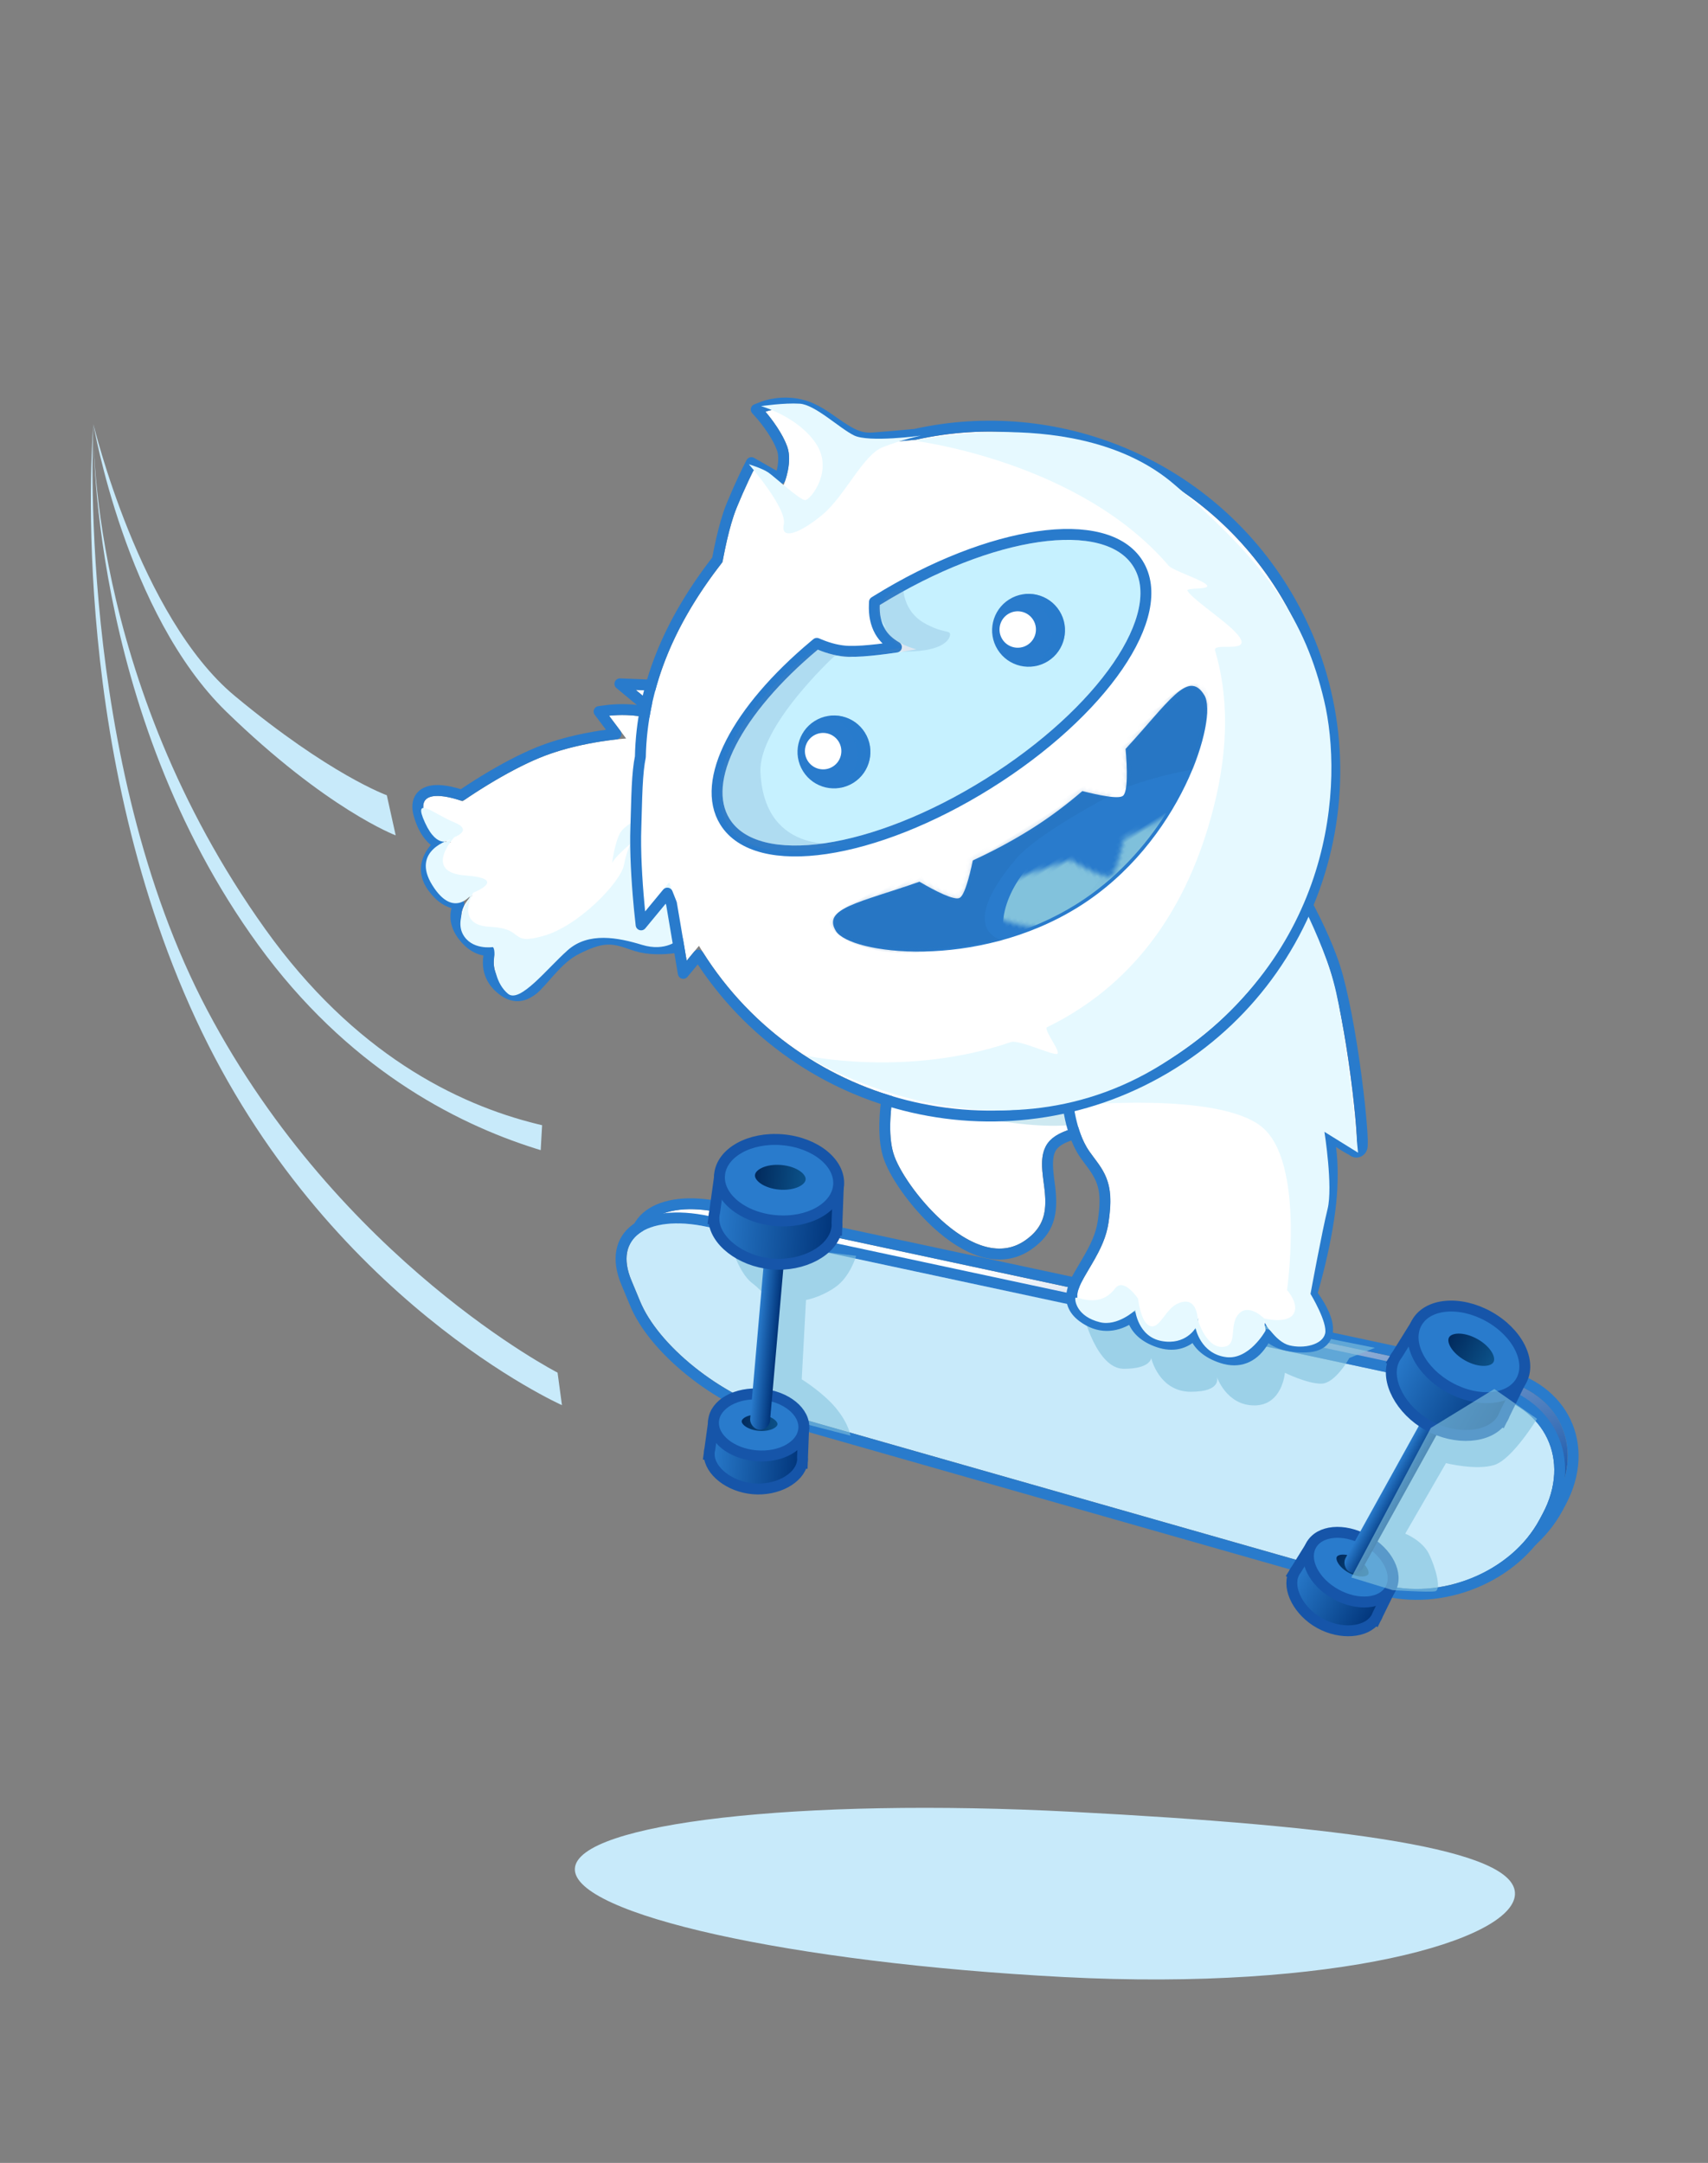 <svg xmlns="http://www.w3.org/2000/svg" width="376" height="476" viewBox="0 0 376 476" xmlns:xlink="http://www.w3.org/1999/xlink">
  <rect x="0" y="0" width="376" height="476" fill="#808080" stroke="none"/>
  <defs>
    <path id="a" d="M8.109,0.3 C8.109,0.3 -0.146,12.97 0.311,20.905 C0.769,28.839 9.759,51.175 22.519,46.958 C35.278,42.741 24.54,26.51 39.492,26.51 C54.444,26.51 56.087,37.801 70.833,35.536 C82.563,33.735 83.699,27.234 83.699,20.905 C83.699,14.575 85.466,1.643 85.466,1.643 L8.109,0.3 Z"/>
    <path id="b" d="M29.622,-1.44950718e-13 C29.622,-1.44950718e-13 24.276,5.336 18.279,13.049 C12.282,20.762 4.1,32.778 4.1,32.778 L13.741,29.578 C13.741,29.578 11.371,32.815 9.204,35.444 C7.037,38.072 5.801,40.776 5.801,40.776 L12.04,40.242 C12.04,40.242 7.59,48.448 5.801,57.305 C4.012,66.161 4.667,78.099 4.667,78.099 C4.667,78.099 -4.1,84.73 2.398,86.63 C8.896,88.531 10.906,85.031 10.906,85.031 C10.906,85.031 10.657,92.946 17.145,92.495 C23.632,92.045 23.384,87.164 23.384,87.164 C23.384,87.164 23.874,92.997 29.622,92.495 C35.371,91.994 35.294,87.697 35.294,87.697 C35.294,87.697 38.409,93.894 44.369,91.429 C50.329,88.964 43.57,82.152 44.369,73.834 C45.167,65.515 47.886,64.419 51.175,61.57 C54.464,58.721 56.279,53.572 56.279,53.572 L29.622,-1.44950718e-13 Z"/>
    <linearGradient id="c" x1="35.905%" x2="102.257%" y1="8.573%" y2="34.625%">
      <stop stop-color="#FFFFFF" offset="0%"/>
      <stop stop-color="#1655A9" offset="100%"/>
    </linearGradient>
    <path id="d" d="M4.684,21.809 C-1.533,13.584 4.389,6.699 17.919,6.246 L193.055,0.389 C206.582,-0.063 214.923,10.112 211.685,23.012 L211.331,24.415 C208.093,37.185 194.504,47.086 180.978,46.634 L43.267,42.028 C29.741,41.576 13.738,34.153 7.519,25.628 L4.684,21.809 Z"/>
    <path id="e" d="M2.575,25.551 C-3.643,17.326 2.279,10.441 15.809,9.988 L190.946,4.131 C204.472,3.679 212.813,13.854 209.575,26.754 L209.221,28.157 C205.984,40.927 192.395,50.828 178.868,50.376 L41.158,45.77 C27.632,45.318 11.628,37.895 5.41,29.37 L2.575,25.551 Z"/>
    <linearGradient id="f" x1="0%" y1="50%" y2="50%">
      <stop stop-color="#297BCC" offset="0%"/>
      <stop stop-color="#003378" offset="100%"/>
    </linearGradient>
    <linearGradient id="g" x1="100%" x2="0%" y1="50%" y2="50%">
      <stop stop-color="#0D578F" offset="0%"/>
      <stop stop-color="#002557" offset="100%"/>
    </linearGradient>
    <path id="h" d="M30.879,1.32597345e-12 C30.879,1.32597345e-12 43.202,11.623 48.666,21.505 C55.996,34.76 64.097,58.137 62.539,55.946 C60.138,55.619 55.998,53.461 53.57,53.59 C53.57,53.59 56.4,56.121 58.473,66.38 C60.546,76.64 59.787,90.468 59.787,90.468 C59.787,90.468 69.943,98.149 62.415,100.351 C54.888,102.552 52.56,98.498 52.56,98.498 C52.56,98.498 52.848,107.667 45.333,107.145 C37.818,106.623 38.106,100.968 38.106,100.968 C38.106,100.968 37.538,107.726 30.879,107.145 C24.22,106.564 24.309,101.586 24.309,101.586 C24.309,101.586 20.701,108.765 13.797,105.909 C6.893,103.054 14.722,95.163 13.797,85.527 C12.872,75.891 9.723,74.621 5.913,71.321 C2.103,68.022 -6.17745854e-12,62.057 -6.17745854e-12,62.057 L30.879,1.32597345e-12 Z"/>
    <path id="i" d="M55.17,24.608 C56.579,23.1 60.612,18.671 64.189,16.101 C68.506,13 71.711,11.087 71.711,11.087 L75.221,17.606 C75.221,17.606 79.89,14.493 80.737,10.586 C81.585,6.679 80.737,1.56 80.737,1.56 C80.737,1.56 85.754,2.503 88.761,7.076 C91.768,11.649 92.057,17.365 97.286,20.113 C99.833,21.451 102.992,23.052 105.563,24.342 C134.614,34.584 155.457,62.289 155.457,94.823 C155.457,136.057 121.976,169.533 80.737,169.533 C39.498,169.533 6.018,136.057 6.018,94.823 C6.018,94.375 6.022,93.928 6.03,93.482 L2.006,94.823 L6.998,82.7 C7.249,81.169 7.546,79.653 7.888,78.155 L-2.77111667e-13,80.783 C-2.77111667e-13,80.783 4.71,71.083 9.027,64.738 C11.517,61.077 15.309,54.96 18.07,52.137 C26.84,38.666 39.835,30.198 55.17,24.608 Z"/>
    <path id="j" d="M54.543,1.04 C83.2,1.173 106.371,11.155 106.371,23.431 C106.371,35.789 82.889,45.823 53.966,45.823 C25.044,45.823 1.562,35.789 1.562,23.431 C1.562,13.489 16.759,5.051 37.76,2.132 C38.858,3.672 40.512,5.601 42.683,7.056 C46.938,9.906 56.223,13.574 56.223,13.574 C56.223,13.574 52.564,9.986 52.713,6.053 C52.788,4.072 53.678,2.306 54.543,1.04 Z"/>
    <path id="k" d="M75.312,4.548 C88.792,0.871 96.374,-3.114 96.283,3.721 C96.204,9.67 74.712,28.541 48.142,28.541 C21.572,28.541 -0.069,10.673 0,4.724 C0.068,-1.14 7.724,2.228 21.352,5.291 C23.206,8.867 25.663,12.923 26.968,12.997 C28.201,13.067 31.282,10.156 33.795,7.534 C38.204,8.11 42.996,8.484 48.142,8.484 C53.219,8.484 57.959,8.046 62.33,7.369 C64.871,10.032 68.057,13.068 69.316,12.997 C70.713,12.918 73.428,8.279 75.312,4.548 Z"/>
    <path id="m" d="M0,11.812 C2.618,5.033 12.204,0 23.615,0 C32.599,0 40.452,3.12 44.664,7.756 C36.896,11.504 27.467,14.27 17.294,14.27 C11.203,14.27 5.371,13.331 0,11.812 Z"/>
  </defs>
  <g fill="none" fill-rule="evenodd">
    <rect width="376" height="476"/>
    <g transform="translate(20 35)">
      <path fill="#C8EAFA" d="M215.077,399.844 C275.091,399.844 313.376,386.569 313.376,376.514 C313.376,366.46 275.091,363.433 215.077,363.433 C155.063,363.433 106.412,371.584 106.412,381.638 C106.412,391.693 155.063,399.844 215.077,399.844 Z" transform="rotate(3 209.894 381.638)"/>
      <g transform="rotate(-17 243.291 -94.437)">
        <g transform="translate(87.71 165.47)">
          <g stroke-linecap="round" stroke-linejoin="round">
            <use fill="#FFFFFF" xlink:href="#a"/>
            <path stroke="#297BCC" stroke-width="2.4" d="M7.103,-0.356 C7.038,-0.255 6.919,-0.068 6.754,0.197 C6.482,0.635 6.179,1.135 5.853,1.691 C4.922,3.277 3.992,4.989 3.123,6.765 C2.011,9.039 1.08,11.253 0.391,13.353 C-0.553,16.227 -1.013,18.788 -0.887,20.974 C-0.616,25.671 2.118,33.438 5.793,39.139 C10.589,46.577 16.502,50.211 22.895,48.098 C28.019,46.404 29.973,43.252 31.013,37.441 C31.085,37.038 31.12,36.829 31.264,35.965 C32.338,29.486 33.664,27.71 39.492,27.71 C44.934,27.71 48.194,28.932 53.479,32.194 C53.539,32.231 54.442,32.791 54.707,32.954 C60.588,36.57 64.481,37.726 71.015,36.722 C81.636,35.091 84.899,30.167 84.899,20.905 C84.899,18.991 85.065,16.318 85.363,13.088 C85.483,11.794 85.621,10.434 85.775,9.031 C85.968,7.278 86.174,5.546 86.38,3.913 C86.452,3.342 86.519,2.823 86.579,2.368 C86.615,2.095 86.641,1.905 86.655,1.805 L86.837,0.467 L85.486,0.443 L8.13,-0.9 L7.466,-0.912 L7.103,-0.356 Z"/>
          </g>
          <path fill="#CEE9F1" d="M8.372,10.492 C8.372,10.492 30.448,26.363 45.471,26.363 C60.494,26.363 65.832,28.368 68.694,31.878 C71.556,35.388 69.931,44.081 69.931,44.081 C69.931,44.081 77.877,44.572 80.411,43.439 C82.944,42.307 84.866,40.466 84.866,36.76 C84.866,33.054 82.944,26.363 82.944,26.363 L84.516,6.981 C84.516,6.981 68.924,21.896 44.371,21.896 C19.819,21.896 8.372,10.492 8.372,10.492 Z" style="mix-blend-mode:darken"/>
        </g>
        <g transform="rotate(75 8.579 90.92)">
          <g stroke-linecap="round" stroke-linejoin="round">
            <use fill="#FFFFFF" xlink:href="#b"/>
            <path stroke="#297BCC" stroke-width="2.4" d="M10.465,31.93 C10.072,32.438 9.682,32.937 9.299,33.419 C9.125,33.638 8.954,33.851 8.786,34.058 C8.613,34.273 8.443,34.48 8.278,34.68 C8.217,34.754 8.156,34.829 8.096,34.904 C7.152,36.077 6.319,37.328 5.602,38.579 C5.351,39.018 5.132,39.425 4.946,39.793 C4.832,40.018 4.753,40.182 4.71,40.277 L3.855,42.146 L5.903,41.971 L10.003,41.621 C9.958,41.714 9.913,41.81 9.867,41.906 C9.037,43.653 8.207,45.572 7.433,47.605 C6.213,50.808 5.246,53.993 4.625,57.067 C4.268,58.834 3.991,60.789 3.787,62.9 C3.345,67.48 3.271,72.318 3.409,76.68 C3.419,76.994 3.429,77.283 3.44,77.543 C3.353,77.615 3.26,77.693 3.16,77.778 C2.584,78.268 2.009,78.801 1.468,79.363 C0.593,80.274 -0.109,81.174 -0.575,82.055 C-1.919,84.595 -1.129,86.849 2.061,87.782 C5.397,88.758 8.014,88.53 9.933,87.459 C10.045,88.046 10.2,88.625 10.405,89.185 C11.49,92.149 13.737,93.935 17.228,93.693 C20.155,93.489 22.193,92.435 23.402,90.771 C24.684,92.805 26.79,93.947 29.727,93.691 C32.452,93.453 34.346,92.412 35.461,90.804 C35.562,90.659 35.653,90.515 35.737,90.37 C35.836,90.479 35.939,90.587 36.046,90.696 C38.368,93.048 41.359,93.973 44.827,92.538 C47.033,91.626 48.059,90.064 48.049,87.909 C48.042,86.494 47.967,86.199 46.726,82.019 C45.711,78.597 45.33,76.379 45.563,73.948 C46.088,68.483 47.181,66.447 50.091,64.028 C50.219,63.921 50.352,63.812 50.53,63.666 C50.757,63.481 50.887,63.375 50.989,63.291 C51.377,62.973 51.668,62.73 51.96,62.477 C52.989,61.586 53.931,60.46 54.792,59.153 C55.539,58.02 56.187,56.813 56.735,55.606 C56.927,55.184 57.094,54.791 57.234,54.437 C57.32,54.221 57.379,54.062 57.411,53.971 L57.58,53.492 L57.354,53.038 L30.697,-0.535 L29.954,-2.027 L28.775,-0.849 C28.73,-0.805 28.646,-0.72 28.524,-0.596 C28.324,-0.391 28.09,-0.151 27.827,0.124 C27.076,0.908 26.231,1.812 25.311,2.826 C22.684,5.72 19.975,8.913 17.332,12.313 C16.127,13.862 14.784,15.649 13.326,17.636 C12.989,18.096 12.646,18.565 12.299,19.043 C10.222,21.9 8.055,24.961 5.925,28.02 C5.179,29.091 4.491,30.086 3.878,30.978 C3.663,31.291 3.473,31.568 3.309,31.808 C3.143,32.05 3.143,32.05 3.108,32.102 L1.112,35.033 L4.477,33.917 L10.465,31.93 L10.465,31.93 Z"/>
          </g>
          <path fill="#E6F9FF" d="M35.906,28.276 C35.906,28.276 42.004,40.072 45.889,43.766 C49.774,47.46 55.667,53.863 55.667,53.863 C55.667,53.863 56.561,57.726 52.397,61.351 C48.234,64.975 43.72,69.804 44.731,75.825 C45.742,81.847 49.144,91.014 45.889,92.075 C42.634,93.136 39.043,91.505 37.475,90.346 C35.906,89.187 35.422,89.448 35.422,89.448 C35.422,89.448 33.53,93.897 29.411,93.535 C25.292,93.172 22.977,86.979 22.977,86.979 C22.977,86.979 25.959,93.535 16.819,93.535 C7.68,93.535 10.414,84.759 10.414,84.759 C10.414,84.759 11.053,88.497 4.259,87.606 C-2.536,86.715 3.861,84.845 7.628,82.114 C11.396,79.384 10.414,83.843 10.414,83.843 C10.414,83.843 13.214,93.942 18.887,86.182 C24.56,78.423 22.977,86.781 22.977,86.781 C22.977,86.781 26.832,94.109 31.318,87.606 C35.803,81.103 36.991,86.466 39.249,78.647 C41.506,70.827 38.149,57.972 35.422,55.437 C32.696,52.902 32.148,51.457 32.148,51.457 C32.148,51.457 32.813,56.154 33.531,57.106 C34.25,58.058 29.867,54.297 28.87,52.184 C27.873,50.072 28.181,43.976 31.802,37.014 C35.422,30.052 35.906,28.276 35.906,28.276 Z" style="mix-blend-mode:darken"/>
        </g>
        <g transform="rotate(31 -263.383 158.223)">
          <g transform="translate(.233 16.388)" stroke-linecap="round" stroke-linejoin="round">
            <use fill="url(#c)" xlink:href="#d"/>
            <path stroke="#297BCC" stroke-width="2.4" d="M3.724,22.529 L6.556,26.344 C13.033,35.223 29.42,42.766 43.227,43.228 L180.938,47.833 C195.043,48.305 209.121,38.014 212.494,24.71 L212.848,23.305 C216.285,9.613 207.321,-1.288 193.015,-0.81 L17.879,5.047 C3.497,5.528 -3.196,13.369 3.724,22.529 Z"/>
            <g>
              <use fill="#C8EAFA" xlink:href="#e"/>
              <path stroke="#297BCC" stroke-width="2.4" d="M1.614,26.271 L4.446,30.086 C10.923,38.964 27.31,46.508 41.118,46.97 L178.828,51.575 C192.933,52.047 207.012,41.756 210.385,28.451 L210.739,27.047 C214.176,13.355 205.211,2.453 190.906,2.932 L15.769,8.789 C1.388,9.27 -5.305,17.111 1.614,26.271 Z"/>
            </g>
          </g>
          <path fill="#82C2DC" d="M21.568,28.082 C21.568,28.082 24.994,34.382 28.608,35.959 C32.223,37.536 33.837,39.45 33.837,39.45 L37.23,59.771 L46.675,63.236 L57.78,63.331 C57.78,63.331 56.887,60.956 53.296,58.274 C49.706,55.591 44.384,53.901 44.384,53.901 L41.075,36.727 C41.075,36.727 44.119,35.391 46.708,32.368 C49.296,29.345 49.437,24.632 49.437,24.632 L21.568,28.082 Z" style="mix-blend-mode:multiply" opacity=".577"/>
          <g transform="rotate(-9 44.479 -86.763)">
            <g stroke-width="2.4" transform="translate(3.508 56.179)">
              <path fill="url(#f)" stroke="#1655A9" d="M0.028,14.268 C0.427,17.82 5.041,20.904 10.304,20.904 C15.567,20.904 20.181,17.82 20.58,14.268 L20.608,14.268 L20.598,14.068 C20.605,13.969 20.608,13.869 20.608,13.77 C20.608,13.521 20.587,13.276 20.546,13.035 L20.276,7.632 L14.669,7.632 C13.329,7.206 11.844,6.968 10.304,6.968 C8.764,6.968 7.279,7.206 5.939,7.632 L0.332,7.632 L0.062,13.035 C0.021,13.276 1.23989707e-13,13.521 1.23989707e-13,13.77 C1.23989707e-13,13.869 0.003,13.969 0.01,14.068 L-1.9220181e-13,14.268 L0.028,14.268 Z"/>
              <ellipse cx="10.304" cy="6.802" fill="#297BCC" stroke="#1655A9" rx="9.972" ry="6.802"/>
              <ellipse cx="10.47" cy="6.304" fill="url(#g)" stroke="#297BCC" rx="5.152" ry="2.986"/>
            </g>
            <rect width="4.385" height="42.678" x="11.839" y="21.339" fill="url(#f)" rx="2.192"/>
            <g stroke-width="2.4">
              <path fill="url(#f)" stroke="#1655A9" d="M0.037,18.726 C0.564,23.388 6.65,27.436 13.592,27.436 C20.535,27.436 26.621,23.388 27.148,18.726 L27.185,18.726 L27.172,18.464 C27.181,18.334 27.185,18.204 27.185,18.073 C27.185,17.747 27.157,17.425 27.104,17.108 L26.747,10.016 L19.35,10.016 C17.583,9.458 15.624,9.145 13.592,9.145 C11.561,9.145 9.602,9.458 7.835,10.016 L0.438,10.016 L0.081,17.108 C0.028,17.425 -2.80664381e-14,17.747 -2.80664381e-14,18.073 C-2.80664381e-14,18.204 0.004,18.334 0.013,18.464 L1.1937118e-13,18.726 L0.037,18.726 Z"/>
              <ellipse cx="13.592" cy="8.928" fill="#297BCC" stroke="#1655A9" rx="13.154" ry="8.928"/>
              <ellipse cx="13.812" cy="8.274" fill="url(#g)" stroke="#297BCC" rx="6.796" ry="3.919"/>
            </g>
          </g>
          <g transform="rotate(15 85.94 663.383)">
            <g stroke-width="2.4" transform="translate(3.508 56.179)">
              <path fill="url(#f)" stroke="#1655A9" d="M0.028,14.268 C0.427,17.82 5.041,20.904 10.304,20.904 C15.567,20.904 20.181,17.82 20.58,14.268 L20.608,14.268 L20.598,14.068 C20.605,13.969 20.608,13.869 20.608,13.77 C20.608,13.521 20.587,13.276 20.546,13.035 L20.276,7.632 L14.669,7.632 C13.329,7.206 11.844,6.968 10.304,6.968 C8.764,6.968 7.279,7.206 5.939,7.632 L0.332,7.632 L0.062,13.035 C0.021,13.276 3.90798505e-14,13.521 3.90798505e-14,13.77 C3.90798505e-14,13.869 0.003,13.969 0.01,14.068 L1.59872116e-14,14.268 L0.028,14.268 Z"/>
              <ellipse cx="10.304" cy="6.802" fill="#297BCC" stroke="#1655A9" rx="9.972" ry="6.802"/>
              <ellipse cx="10.47" cy="6.304" fill="url(#g)" stroke="#297BCC" rx="5.152" ry="2.986"/>
            </g>
            <rect width="4.385" height="42.678" x="11.839" y="21.339" fill="url(#f)" rx="2.192"/>
            <g stroke-width="2.4">
              <path fill="url(#f)" stroke="#1655A9" d="M0.037,18.726 C0.564,23.388 6.65,27.436 13.592,27.436 C20.535,27.436 26.621,23.388 27.148,18.726 L27.185,18.726 L27.172,18.464 C27.181,18.334 27.185,18.204 27.185,18.073 C27.185,17.747 27.157,17.425 27.104,17.108 L26.747,10.016 L19.35,10.016 C17.583,9.458 15.624,9.145 13.592,9.145 C11.561,9.145 9.602,9.458 7.835,10.016 L0.438,10.016 L0.081,17.108 C0.028,17.425 -6.01829697e-13,17.747 -6.01829697e-13,18.073 C-6.01829697e-13,18.204 0.004,18.334 0.013,18.464 L-2.39452902e-13,18.726 L0.037,18.726 Z"/>
              <ellipse cx="13.592" cy="8.928" fill="#297BCC" stroke="#1655A9" rx="13.154" ry="8.928"/>
              <ellipse cx="13.812" cy="8.274" fill="url(#g)" stroke="#297BCC" rx="6.796" ry="3.919"/>
            </g>
          </g>
          <path fill="#82C2DC" d="M181.81 67.445C181.81 67.445 189.552 66.047 190.95 65.434 192.348 64.82 189.745 60.216 187.622 57.737 185.499 55.259 181.515 54.708 181.515 54.708L186.46 37.487C186.46 37.487 193.395 37.482 196.923 35.279 200.45 33.075 203.548 23.17 203.548 23.17L192.845 19.079 181.35 30.777 172.333 66.943 181.81 67.445zM101.004 24.899C101.004 24.899 106.78 35.953 112.611 34.501 118.441 33.049 117.888 30.721 117.888 30.721 117.888 30.721 121.327 37.537 128.156 35.836 134.985 34.136 132.908 31.227 132.908 31.227 132.908 31.227 136.456 36.862 142.455 35.368 148.454 33.874 147.245 26.768 147.245 26.768 147.245 26.768 152.515 27.925 155.561 27.167 158.607 26.408 160.221 20.178 160.221 20.178L165.153 16.645 107.726 19.329 101.004 24.899z" style="mix-blend-mode:multiply" opacity=".625"/>
        </g>
        <g transform="rotate(31 -160.49 357.189)">
          <g stroke-linecap="round" stroke-linejoin="round">
            <use fill="#FFFFFF" xlink:href="#h"/>
            <path stroke="#297BCC" stroke-width="2.4" d="M23.836,104.354 C23.963,104.599 24.108,104.84 24.271,105.077 C25.53,106.892 27.672,108.069 30.775,108.34 C34.22,108.641 36.642,107.251 38.074,104.799 C39.416,106.816 41.775,108.1 45.25,108.342 C49.201,108.616 51.731,106.604 52.962,103.244 C53.226,102.523 53.417,101.771 53.548,101.009 C55.744,102.339 58.798,102.659 62.752,101.502 C66.326,100.457 67.194,97.981 65.691,95.14 C65.161,94.136 64.358,93.107 63.355,92.064 C62.734,91.418 62.072,90.804 61.409,90.241 C61.272,90.124 61.14,90.014 61.014,89.911 C61.028,89.586 61.042,89.22 61.054,88.817 C61.214,83.772 61.128,78.175 60.617,72.88 C60.381,70.441 60.062,68.183 59.649,66.143 C59.227,64.051 58.754,62.178 58.239,60.51 C57.57,58.347 56.856,56.602 56.126,55.23 C56.572,55.362 57.072,55.525 57.636,55.719 C57.807,55.777 57.984,55.839 58.212,55.919 C60.334,56.66 61.159,56.928 61.99,57.075 C61.994,57.077 61.998,57.08 62.003,57.083 C62.607,57.477 63.474,57.313 63.814,56.56 C63.985,56.181 63.967,55.926 63.87,55.414 C63.773,54.903 63.546,54.084 63.205,52.994 C62.508,50.771 61.38,47.572 60.057,44.092 C56.765,35.429 53.016,26.891 49.716,20.925 C49.008,19.644 48.171,18.302 47.214,16.906 C45.719,14.723 43.952,12.434 41.97,10.076 C39.724,7.404 37.32,4.782 34.917,2.317 C34.076,1.455 33.294,0.673 32.592,-0.014 C32.346,-0.254 32.127,-0.466 31.938,-0.648 C31.824,-0.758 31.745,-0.833 31.702,-0.873 L31.702,-0.873 L30.525,-1.983 L29.805,-0.535 L-1.074,61.522 L-1.301,61.977 L-1.132,62.456 C-1.095,62.559 -1.028,62.74 -0.929,62.989 C-0.768,63.396 -0.576,63.848 -0.355,64.335 C0.277,65.724 1.022,67.113 1.881,68.416 C2.871,69.917 3.95,71.209 5.127,72.228 C5.465,72.521 5.8,72.801 6.248,73.168 C6.367,73.265 6.518,73.388 6.78,73.602 C6.987,73.771 7.142,73.899 7.291,74.022 C10.7,76.857 11.99,79.261 12.603,85.642 C12.876,88.487 12.431,91.078 11.249,95.063 C9.82,99.877 9.732,100.221 9.724,101.832 C9.712,104.252 10.856,105.992 13.338,107.018 C17.277,108.647 20.663,107.601 23.303,104.926 C23.492,104.735 23.67,104.543 23.836,104.354 Z"/>
          </g>
          <path fill="#E6F9FF" d="M32.128,0.405 C32.128,0.405 44.639,13.055 50.229,24.373 C55.819,35.69 63.371,57.289 63.371,57.289 L55.08,54.624 C55.08,54.624 59.863,65.872 59.863,70.954 C59.863,76.037 60.737,89.969 60.737,89.969 C60.737,89.969 65.969,95.166 65.969,97.688 C65.969,100.209 62.249,102.086 58.976,102.086 C55.703,102.086 52.141,98.138 52.141,98.138 C52.141,98.138 53.101,99.929 53.087,100.179 C53.073,100.43 51.052,107.37 46.114,107.966 C40.405,108.655 37.995,103.373 37.995,103.373 C37.995,103.373 36.834,107.616 31.475,107.966 C26.116,108.315 24.159,102.795 24.159,102.795 C24.159,102.795 21.267,107.24 17.247,107.24 C12.066,107.24 10.729,104.001 10.729,103.373 C10.729,102.745 16.378,104.622 18.697,99.229 C19.945,96.325 24.159,100.179 24.159,100.179 C24.159,100.179 25.972,105.19 28.185,105.372 C30.398,105.553 30.513,101.111 32.747,99.229 C36.565,96.012 37.995,101.397 37.995,101.397 C37.995,101.397 41.152,106.97 44.689,106.005 C48.227,105.039 44.877,101.149 46.432,98.138 C47.987,95.128 52.141,97.688 52.141,97.688 C52.141,97.688 57.21,97.712 58.134,95.252 C59.059,92.792 55.52,90.411 55.52,90.411 C55.52,90.411 52.611,62.08 41.391,56.879 C30.171,51.678 0.375,62.275 0.375,62.275 C0.375,62.275 18.311,45.588 23.794,30.867 C29.277,16.145 32.128,0.405 32.128,0.405 Z" style="mix-blend-mode:darken"/>
        </g>
        <g transform="rotate(-15 169.896 -95.059)">
          <g>
            <g stroke-linecap="round" stroke-linejoin="round">
              <use fill="#FFFFFF" xlink:href="#i"/>
              <path stroke="#297BCC" stroke-width="2.4" d="M54.488,23.58 C37.875,29.684 25.474,38.616 17.128,51.385 C15.98,52.575 14.643,54.303 13.022,56.628 C12.621,57.203 12.203,57.814 11.753,58.481 C11.109,59.436 8.588,63.249 8.034,64.063 C7.701,64.553 7.361,65.07 7.013,65.613 C6.259,66.79 5.475,68.083 4.669,69.472 C3.299,71.833 1.928,74.36 0.622,76.886 C0.165,77.769 -0.251,78.59 -0.619,79.327 C-0.748,79.586 -0.862,79.815 -0.959,80.013 C-1.018,80.133 -1.058,80.215 -1.079,80.259 L-2.324,82.823 L0.379,81.922 L6.276,79.957 C6.116,80.758 5.97,81.562 5.836,82.37 L0.896,94.366 L-0.102,96.79 L2.385,95.961 L4.818,95.15 C4.995,136.897 38.945,170.733 80.737,170.733 C122.639,170.733 156.657,136.719 156.657,94.823 C156.657,62.415 136.114,33.875 106.033,23.236 C102.893,21.659 100.059,20.214 97.844,19.05 C95.332,17.73 94.186,16.021 92.384,11.728 C92.267,11.448 92.201,11.292 92.148,11.165 C92.057,10.949 91.981,10.769 91.907,10.595 C91.146,8.813 90.539,7.596 89.764,6.417 C88.887,5.084 87.809,3.958 86.577,3.024 C85.36,2.101 84.061,1.412 82.76,0.921 C81.971,0.622 81.344,0.453 80.959,0.381 L79.273,0.065 L79.554,1.757 C79.564,1.817 79.583,1.942 79.608,2.122 C79.65,2.428 79.693,2.775 79.732,3.157 C79.908,4.839 79.971,6.571 79.859,8.17 C79.803,8.954 79.706,9.679 79.565,10.331 C79.28,11.643 78.427,13.013 77.172,14.344 C76.676,14.87 76.146,15.359 75.612,15.801 L72.767,10.518 L72.173,9.414 L71.096,10.057 C70.99,10.12 70.793,10.24 70.511,10.414 C70.045,10.703 69.511,11.04 68.918,11.423 C67.226,12.516 65.394,13.758 63.489,15.127 C62.952,15.512 62.393,15.946 61.814,16.426 C60.965,17.128 60.08,17.92 59.163,18.792 C58.199,19.708 57.235,20.676 56.241,21.714 C55.867,22.106 55.504,22.49 55.112,22.91 C54.979,23.052 54.687,23.366 54.488,23.58 L54.488,23.58 Z"/>
            </g>
            <path fill="#E6F9FF" d="M80.564,-2.34479103e-13 C80.564,-2.34479103e-13 86.225,6.211 86.452,13.368 C86.679,20.525 78.902,23.254 77.875,22.707 C76.848,22.16 74.859,14.737 74.175,13.209 C73.491,11.682 71.512,9.437 71.512,9.437 C71.512,9.437 73.549,22.114 71.023,24.716 C68.496,27.318 72.93,28.296 79.324,27.432 C85.717,26.568 93.895,21.003 98.479,21.855 C103.063,22.707 106.942,24.142 106.942,24.142 C106.942,24.142 96.401,19.397 94.501,16.303 C92.601,13.209 90.84,6.045 88.075,4.057 C85.31,2.069 80.564,-2.34479103e-13 80.564,-2.34479103e-13 Z" style="mix-blend-mode:darken"/>
            <path fill="#E6F9FF" d="M13.095,126.365 C13.095,126.365 33.535,169.605 78.743,169.605 C123.951,169.605 145.554,137.767 151.346,120.646 C157.137,103.525 156.742,88.798 148.541,62.701 C140.339,36.605 105.179,24.37 105.179,24.37 C105.179,24.37 133.581,47.338 138.055,77.359 C138.251,78.672 142.829,84.091 142.928,85.43 C143.028,86.769 138.618,83.264 138.637,84.236 C138.692,87.156 143.411,96.571 142.928,99.581 C142.445,102.591 137.334,96.755 136.827,98.582 C134.183,108.106 128.45,117.93 118.297,127.649 C98.462,146.636 78.591,151.086 61.545,149.276 C60.519,149.167 61.318,155.585 60.313,155.432 C59.308,155.279 54.835,148.251 53.063,147.84 C29.475,142.37 13.095,126.365 13.095,126.365 Z" style="mix-blend-mode:multiply"/>
          </g>
          <g transform="translate(24.996 49.936)">
            <g stroke-linecap="round" stroke-linejoin="round">
              <use fill="#C6F1FF" xlink:href="#j"/>
              <path stroke="#297BCC" stroke-width="2.4" d="M52.746,10.821 C51.439,10.252 50.151,9.669 48.927,9.086 C47.859,8.576 46.875,8.083 45.993,7.612 C44.944,7.051 44.055,6.53 43.351,6.059 C41.591,4.88 40.044,3.268 38.738,1.436 L38.315,0.843 L37.595,0.944 C15.656,3.993 0.362,12.842 0.362,23.431 C0.362,36.731 24.448,47.023 53.966,47.023 C83.485,47.023 107.571,36.731 107.571,23.431 C107.571,10.226 83.822,-0.025 54.548,-0.16 L53.911,-0.163 L53.552,0.363 C52.35,2.121 51.589,4.019 51.514,6.008 C51.452,7.63 51.913,9.247 52.746,10.821 Z"/>
            </g>
            <path fill="#5588BB" d="M20.43,41.424 C20.43,41.424 -5.964,34.324 1.977,18.838 C9.917,3.351 37.379,1.681 37.379,1.681 C37.379,1.681 41.748,7.473 43.557,7.411 C44.076,7.393 53.815,11.636 53.815,11.636 C53.815,11.636 52.547,9.894 52.587,6.473 C52.627,3.053 52.982,6.338 52.993,6.211 C53.209,3.67 52.869,1.595 54.63,0.878 C59.27,-1.008 60.753,0.878 60.753,0.878 C60.753,0.878 58.287,5.002 60.697,9.504 C63.107,14.005 65.022,13.885 64.093,14.907 C63.165,15.93 60.31,16.545 54.63,13.142 C48.951,9.739 40.111,5.28 40.111,5.28 C40.111,5.28 17.707,9.488 12.76,18.321 C3.494,34.865 20.43,41.424 20.43,41.424 Z" opacity=".196" style="mix-blend-mode:multiply"/>
          </g>
          <g transform="translate(45.826 65.02)">
            <path fill="#297BCC" d="M8.024,0 C12.452,0 16.047,3.595 16.047,8.023 C16.047,12.45 12.452,16.045 8.024,16.045 C3.595,16.045 0,12.45 0,8.023 C0,3.595 3.595,0 8.024,0 Z"/>
            <path fill="#297BCC" d="M11.371,0.73 C14.13,2 16.047,4.789 16.047,8.023 C16.047,12.45 12.452,16.045 8.024,16.045 C7.049,16.045 6.129,15.779 5.249,15.552 C4.656,15.398 10.889,14.525 12.483,10.352 C14.663,4.643 11.371,0.73 11.371,0.73 Z" opacity=".48" style="mix-blend-mode:multiply"/>
            <path fill="#FFFFFF" d="M6.095,2.601 C8.309,2.601 10.107,4.398 10.107,6.612 C10.107,8.826 8.309,10.623 6.095,10.623 C3.881,10.623 2.083,8.826 2.083,6.612 C2.083,4.398 3.881,2.601 6.095,2.601 Z"/>
            <g transform="translate(50.513)">
              <path fill="#297BCC" d="M8.024,0 C12.452,0 16.047,3.595 16.047,8.023 C16.047,12.45 12.452,16.045 8.024,16.045 C3.595,16.045 0,12.45 0,8.023 C0,3.595 3.595,0 8.024,0 Z"/>
              <path fill="#297BCC" d="M11.369,0.728 C14.128,1.998 16.045,4.787 16.045,8.021 C16.045,12.448 12.45,16.043 8.021,16.043 C7.047,16.043 6.127,15.777 5.247,15.55 C4.654,15.396 10.887,14.523 12.481,10.35 C14.661,4.641 11.369,0.728 11.369,0.728 Z" opacity=".48" style="mix-blend-mode:multiply"/>
              <path fill="#FFFFFF" d="M6.095,2.601 C8.309,2.601 10.107,4.398 10.107,6.612 C10.107,8.826 8.309,10.623 6.095,10.623 C3.881,10.623 2.083,8.826 2.083,6.612 C2.083,4.398 3.881,2.601 6.095,2.601 Z"/>
            </g>
          </g>
          <g transform="translate(33.328 101.952)">
            <mask id="l" fill="white">
              <use xlink:href="#k"/>
            </mask>
            <use fill="#297BCC" xlink:href="#k"/>
            <g transform="translate(30.724 13.524)" mask="url(#l)">
              <mask id="n" fill="white">
                <use xlink:href="#m"/>
              </mask>
              <use fill="#82C2DC" xlink:href="#m"/>
              <path fill="#2268AC" d="M18.312,14.21 C18.312,14.21 28.231,12.473 29.384,8.265 C30.536,4.057 28.544,0.342 28.544,0.342 C28.544,0.342 35.4,1.209 38.49,3.057 C41.58,4.904 44.879,7.713 44.879,7.713 C44.879,7.713 36.898,11.567 32.331,12.888 C27.764,14.21 18.312,14.21 18.312,14.21 Z" opacity=".165" style="mix-blend-mode:multiply" mask="url(#n)"/>
            </g>
            <path fill="#2268AC" d="M30.1,25.995 C30.1,25.995 21.958,18.746 42.024,12.29 C49.787,9.793 70.567,11.699 71.271,11.85 C79.64,13.649 85.499,16.259 85.499,16.259 C85.499,16.259 101.2,4.234 96.491,0.708 C91.782,-2.819 57.066,5.672 51.23,5.672 C45.395,5.672 0.937,-1.205 -0.244,2.481 C-1.426,6.167 4.395,14.418 13.739,18.746 C23.083,23.075 30.1,25.995 30.1,25.995 Z" opacity=".522" style="mix-blend-mode:multiply" mask="url(#l)"/>
          </g>
        </g>
      </g>
      <path fill="#C8EAFA" d="M103.707,274.237 C103.707,274.237 51.754,251.11 23.075,189.228 C-5.603,127.346 0.556,58.329 0.556,58.329 C0.556,58.329 -3.507,132.305 25.685,187.421 C54.876,242.538 102.743,267.078 102.743,267.078 L103.707,274.237 Z"/>
      <path fill="#C8EAFA" d="M99.03,218.115 C99.03,218.115 98.351,217.907 98.008,217.799 C79.799,212.082 56.303,199.702 36.856,172.957 C-0.885,121.051 0.556,58.329 0.556,58.329 C0.556,58.329 -1.076,114.259 38.397,169.479 C57.923,196.794 80.509,208.021 98.349,212.391 C98.681,212.472 99.339,212.628 99.339,212.628 L99.03,218.115 Z"/>
      <path fill="#C8EAFA" d="M67.109,148.842 C67.109,148.842 51.991,143.165 29.822,121.622 C7.653,100.078 0.556,58.329 0.556,58.329 C0.556,58.329 10.74,100.755 31.666,118.138 C52.591,135.522 65.151,140.01 65.151,140.01 L67.109,148.842 Z"/>
    </g>
  </g>
</svg>
